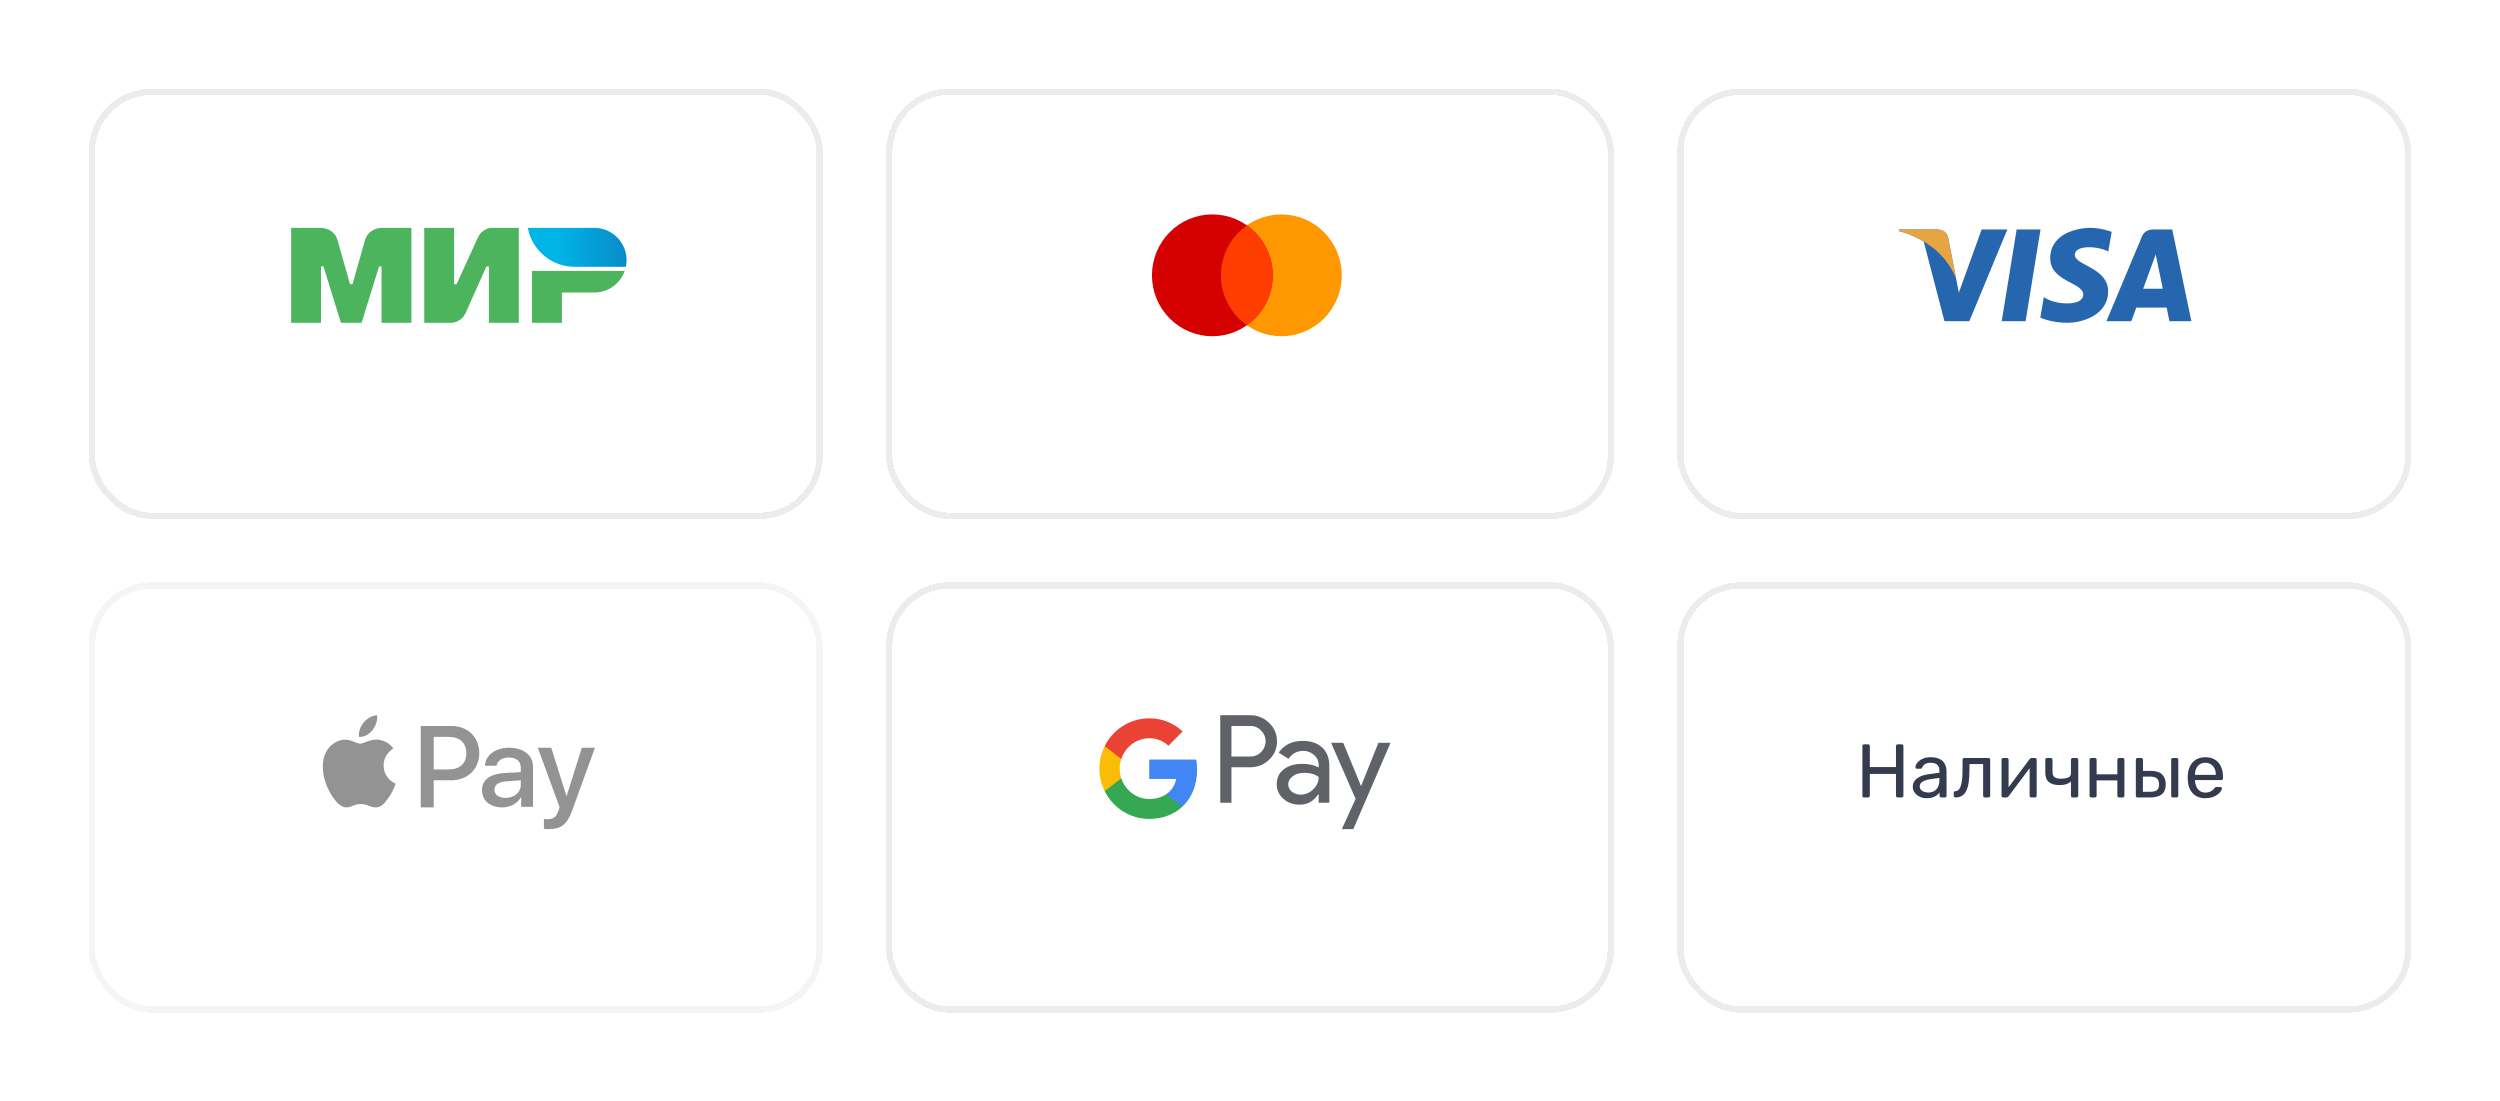 <svg width="395" height="174" viewBox="0 0 395 174" fill="none" xmlns="http://www.w3.org/2000/svg">
<g opacity="0.1" filter="url(#filter0_d_3308_2747)">
<rect x="14.5" y="10.5" width="115" height="67" rx="9.5" stroke="#343B4E" shape-rendering="crispEdges"/>
</g>
<g clip-path="url(#clip0_3308_2747)">
<path fill-rule="evenodd" clip-rule="evenodd" d="M60.282 36V36.007C60.275 36.007 58.212 36 57.661 37.972C57.157 39.779 55.735 44.771 55.696 44.908H55.303C55.303 44.908 53.849 39.806 53.337 37.965C52.787 35.993 50.717 36 50.717 36H46V51H50.717V42.092H50.913H51.11L53.862 51H57.137L59.889 42.098H60.282V51H64.999V36H60.282Z" fill="#4DB45E"/>
<path fill-rule="evenodd" clip-rule="evenodd" d="M77.511 36C77.511 36 76.129 36.124 75.481 37.572L72.139 44.908H71.746V36H67.029V51H71.484C71.484 51 72.932 50.869 73.581 49.428L76.856 42.092H77.249V51H81.966V36H77.511Z" fill="#4DB45E"/>
<path fill-rule="evenodd" clip-rule="evenodd" d="M84.062 42.812V51H88.779V46.219H93.889C96.117 46.219 98.004 44.797 98.705 42.812H84.062Z" fill="#4DB45E"/>
<path fill-rule="evenodd" clip-rule="evenodd" d="M93.889 36H83.4C83.924 38.856 86.067 41.148 88.838 41.895C89.467 42.066 90.129 42.157 90.81 42.157H98.894C98.966 41.817 98.999 41.469 98.999 41.109C98.999 38.286 96.713 36 93.889 36Z" fill="url(#paint0_linear_3308_2747)"/>
</g>
<g opacity="0.1" filter="url(#filter1_d_3308_2747)">
<rect x="140.5" y="10.5" width="114" height="67" rx="9.5" stroke="#343B4E" shape-rendering="crispEdges"/>
</g>
<path d="M202.456 33.875C201.203 33.875 199.962 34.124 198.805 34.608C197.647 35.091 196.595 35.8 195.709 36.694C194.823 37.588 194.12 38.649 193.64 39.817C193.161 40.984 192.914 42.236 192.914 43.5C192.914 44.764 193.161 46.016 193.64 47.183C194.12 48.351 194.823 49.412 195.709 50.306C196.595 51.2 197.647 51.909 198.805 52.392C199.962 52.876 201.203 53.125 202.456 53.125C203.709 53.125 204.95 52.876 206.108 52.392C207.265 51.909 208.317 51.2 209.203 50.306C210.089 49.412 210.792 48.351 211.272 47.183C211.751 46.016 211.998 44.764 211.998 43.5C211.998 42.236 211.751 40.984 211.272 39.817C210.792 38.649 210.089 37.588 209.203 36.694C208.317 35.8 207.265 35.091 206.108 34.608C204.95 34.124 203.709 33.875 202.456 33.875V33.875Z" fill="#FF9800"/>
<path d="M191.552 33.875C190.299 33.875 189.058 34.124 187.9 34.608C186.743 35.091 185.691 35.8 184.805 36.694C183.919 37.588 183.216 38.649 182.736 39.817C182.257 40.984 182.01 42.236 182.01 43.5C182.01 44.764 182.257 46.016 182.736 47.183C183.216 48.351 183.919 49.412 184.805 50.306C185.691 51.2 186.743 51.909 187.9 52.392C189.058 52.876 190.299 53.125 191.552 53.125C192.805 53.125 194.046 52.876 195.203 52.392C196.361 51.909 197.413 51.2 198.299 50.306C199.185 49.412 199.888 48.351 200.367 47.183C200.847 46.016 201.094 44.764 201.094 43.5C201.094 42.236 200.847 40.984 200.367 39.817C199.888 38.649 199.185 37.588 198.299 36.694C197.413 35.8 196.361 35.091 195.203 34.608C194.046 34.124 192.805 33.875 191.552 33.875V33.875Z" fill="#D50000"/>
<path d="M192.914 43.5C192.914 46.769 194.533 49.653 197.004 51.392C199.474 49.653 201.093 46.769 201.093 43.5C201.093 40.231 199.474 37.347 197.004 35.607C194.533 37.347 192.914 40.231 192.914 43.5Z" fill="#FF3D00"/>
<g opacity="0.1" filter="url(#filter2_d_3308_2747)">
<rect x="265.5" y="10.5" width="115" height="67" rx="9.5" stroke="#343B4E" shape-rendering="crispEdges"/>
</g>
<path d="M320.044 50.75H316.271L318.629 36.259H322.402L320.044 50.75ZM313.097 36.259L309.5 46.226L309.075 44.08L309.075 44.081L307.806 37.564C307.806 37.564 307.652 36.259 306.016 36.259H300.07L300 36.504C300 36.504 301.818 36.883 303.946 38.161L307.224 50.75H311.155L317.158 36.259H313.097ZM342.772 50.75H346.236L343.216 36.258H340.183C338.782 36.258 338.441 37.339 338.441 37.339L332.815 50.75H336.747L337.534 48.597H342.33L342.772 50.75ZM338.62 45.624L340.603 40.201L341.718 45.624H338.62ZM333.11 39.744L333.648 36.632C333.648 36.632 331.987 36 330.255 36C328.382 36 323.936 36.818 323.936 40.797C323.936 44.541 329.155 44.587 329.155 46.554C329.155 48.52 324.474 48.168 322.929 46.928L322.368 50.182C322.368 50.182 324.053 51 326.627 51C329.201 51 333.086 49.667 333.086 46.039C333.086 42.271 327.82 41.92 327.82 40.282C327.821 38.644 331.495 38.854 333.11 39.744Z" fill="#2566AF"/>
<path d="M309.075 44.079L307.806 37.563C307.806 37.563 307.652 36.258 306.016 36.258H300.07L300 36.503C300 36.503 302.858 37.096 305.599 39.315C308.22 41.436 309.075 44.079 309.075 44.079Z" fill="#E6A540"/>
<g opacity="0.5">
<rect width="116" height="68" transform="translate(14 88)" fill="white"/>
<g opacity="0.1" filter="url(#filter3_d_3308_2747)">
<rect x="14.5" y="88.5" width="115" height="67" rx="9.5" stroke="#343B4E" shape-rendering="crispEdges"/>
</g>
<path d="M59.587 113C58.869 113.034 57.983 113.49 57.476 114.13C57.012 114.682 56.614 115.579 56.715 116.421C57.526 116.491 58.337 115.999 58.843 115.376C59.342 114.735 59.672 113.877 59.587 113L59.587 113ZM66.481 114.713V127.571H68.523V123.285H71.318C73.883 123.285 75.725 121.506 75.725 118.999C75.725 116.492 73.917 114.713 71.385 114.713H66.481ZM68.523 116.427H70.888C72.648 116.427 73.683 117.374 73.683 118.999C73.683 120.623 72.657 121.571 70.888 121.571H68.523V116.427ZM59.493 116.856C58.311 116.856 57.465 117.499 56.913 117.499C56.353 117.499 55.516 116.864 54.548 116.864C53.366 116.864 52.208 117.604 51.597 118.682C50.343 120.838 51.272 124.03 52.484 125.785C53.078 126.654 53.796 127.571 54.763 127.571C55.65 127.538 55.95 127.035 57.021 127.035C58.099 127.035 58.418 127.571 59.386 127.571C60.353 127.571 60.939 126.687 61.532 125.818C62.21 124.832 62.487 123.871 62.503 123.821C62.487 123.804 60.631 123.094 60.614 120.954C60.597 119.166 62.077 118.314 62.144 118.264C61.307 117.028 59.923 116.856 59.601 116.856H59.493ZM80.412 118.142C78.271 118.142 76.689 119.338 76.631 120.983H78.445C78.594 120.201 79.336 119.689 80.353 119.689C81.585 119.689 82.281 120.251 82.281 121.286L82.283 121.999L79.762 122.131C77.422 122.269 76.155 123.207 76.155 124.835C76.155 126.48 77.463 127.573 79.337 127.573C80.603 127.573 81.777 126.946 82.31 125.952H82.352V127.474H84.216V121.155C84.217 119.322 82.719 118.142 80.412 118.142V118.142ZM84.97 118.142L88.417 127.528L88.232 128.099C87.921 129.066 87.417 129.438 86.517 129.438C86.363 129.438 86.072 129.422 85.938 129.406V130.953C86.074 130.983 86.546 131 86.694 131C88.677 131 89.611 130.256 90.427 127.998L94 118.142H91.932L89.535 125.758H89.493L87.097 118.142H84.97ZM82.283 123.285L82.276 124.028C82.276 125.217 81.243 126.064 79.877 126.064C78.803 126.064 78.121 125.56 78.121 124.787C78.121 123.989 78.779 123.524 80.037 123.451L82.283 123.285Z" fill="#272727"/>
</g>
<g opacity="0.1" filter="url(#filter4_d_3308_2747)">
<rect x="140.5" y="88.5" width="114" height="67" rx="9.5" stroke="#343B4E" shape-rendering="crispEdges"/>
</g>
<path d="M194.567 121.23V126.827H192.805V113.001H197.475C198.602 112.976 199.69 113.408 200.5 114.198C201.32 114.942 201.78 116.006 201.763 117.116C201.788 118.234 201.325 119.306 200.5 120.052C199.682 120.838 198.673 121.231 197.475 121.23H194.567ZM194.567 114.703V119.531H197.519C198.174 119.551 198.805 119.292 199.262 118.816C200.186 117.91 200.209 116.417 199.307 115.484C199.292 115.468 199.277 115.451 199.262 115.437C198.812 114.952 198.176 114.686 197.519 114.703H194.567V114.703ZM205.822 117.058C207.125 117.058 208.151 117.409 208.904 118.111C209.657 118.812 210.033 119.776 210.033 120.996V126.829H208.35V125.514H208.273C207.543 126.596 206.573 127.137 205.363 127.137C204.329 127.137 203.465 126.829 202.77 126.21C202.095 125.636 201.711 124.786 201.727 123.893C201.727 122.914 202.093 122.135 202.827 121.557C203.561 120.979 204.539 120.688 205.766 120.688C206.811 120.688 207.673 120.881 208.35 121.266V120.859C208.354 120.25 208.086 119.674 207.622 119.289C207.155 118.864 206.55 118.633 205.921 118.641C204.939 118.641 204.159 119.059 203.586 119.896L202.036 118.911C202.886 117.675 204.15 117.058 205.822 117.058ZM203.542 123.932C203.54 124.391 203.758 124.822 204.125 125.09C204.515 125.399 204.998 125.564 205.493 125.553C206.236 125.551 206.949 125.252 207.475 124.722C208.057 124.167 208.35 123.519 208.35 122.772C207.799 122.33 207.035 122.108 206.053 122.108C205.338 122.108 204.74 122.282 204.262 122.631C203.783 122.987 203.542 123.417 203.542 123.932ZM219.702 117.367L213.822 131H212.005L214.187 126.229L210.318 117.367H212.233L215.028 124.163H215.066L217.786 117.367H219.702Z" fill="#5F6368"/>
<path d="M189.143 121.623C189.143 121.081 189.099 120.542 189.008 120.008H181.58V123.067H185.834C185.658 124.054 185.09 124.927 184.261 125.48V127.467H186.801C188.287 126.087 189.143 124.042 189.143 121.623Z" fill="#4285F4"/>
<path d="M181.581 129.387C183.706 129.387 185.496 128.684 186.801 127.469L184.262 125.482C183.555 125.966 182.645 126.242 181.581 126.242C179.527 126.242 177.784 124.844 177.159 122.963H174.545V125.01C175.883 127.695 178.604 129.387 181.581 129.387Z" fill="#34A853"/>
<path d="M177.161 122.962C176.831 121.977 176.831 120.907 177.161 119.92V117.875H174.545C173.428 120.121 173.428 122.765 174.545 125.011L177.161 122.962Z" fill="#FBBC04"/>
<path d="M181.581 116.644C182.704 116.627 183.788 117.053 184.602 117.835L186.851 115.569C185.425 114.219 183.538 113.477 181.581 113.498C178.604 113.498 175.881 115.193 174.545 117.876L177.161 119.923C177.784 118.04 179.527 116.644 181.581 116.644Z" fill="#EA4335"/>
<g opacity="0.1" filter="url(#filter5_d_3308_2747)">
<rect x="265.5" y="88.5" width="115" height="67" rx="9.5" stroke="#343B4E" shape-rendering="crispEdges"/>
</g>
<path d="M294.535 126C294.447 126 294.379 125.976 294.331 125.928C294.283 125.872 294.259 125.804 294.259 125.724V117.888C294.259 117.8 294.283 117.732 294.331 117.684C294.379 117.628 294.447 117.6 294.535 117.6H295.147C295.235 117.6 295.303 117.628 295.351 117.684C295.407 117.732 295.435 117.8 295.435 117.888V121.2H299.563V117.888C299.563 117.8 299.587 117.732 299.635 117.684C299.691 117.628 299.759 117.6 299.839 117.6H300.451C300.539 117.6 300.607 117.628 300.655 117.684C300.711 117.732 300.739 117.8 300.739 117.888V125.724C300.739 125.804 300.711 125.872 300.655 125.928C300.607 125.976 300.539 126 300.451 126H299.839C299.759 126 299.691 125.976 299.635 125.928C299.587 125.872 299.563 125.804 299.563 125.724V122.28H295.435V125.724C295.435 125.804 295.407 125.872 295.351 125.928C295.303 125.976 295.235 126 295.147 126H294.535ZM304.398 126.12C303.998 126.12 303.634 126.04 303.306 125.88C302.978 125.72 302.714 125.504 302.514 125.232C302.314 124.96 302.214 124.652 302.214 124.308C302.214 123.756 302.438 123.316 302.886 122.988C303.334 122.66 303.918 122.444 304.638 122.34L306.426 122.088V121.74C306.426 121.356 306.314 121.056 306.09 120.84C305.874 120.624 305.518 120.516 305.022 120.516C304.662 120.516 304.37 120.588 304.146 120.732C303.93 120.876 303.778 121.06 303.69 121.284C303.642 121.404 303.558 121.464 303.438 121.464H302.898C302.81 121.464 302.742 121.44 302.694 121.392C302.654 121.336 302.634 121.272 302.634 121.2C302.634 121.08 302.678 120.932 302.766 120.756C302.862 120.58 303.006 120.408 303.198 120.24C303.39 120.072 303.634 119.932 303.93 119.82C304.234 119.7 304.602 119.64 305.034 119.64C305.514 119.64 305.918 119.704 306.246 119.832C306.574 119.952 306.83 120.116 307.014 120.324C307.206 120.532 307.342 120.768 307.422 121.032C307.51 121.296 307.554 121.564 307.554 121.836V125.724C307.554 125.804 307.526 125.872 307.47 125.928C307.422 125.976 307.358 126 307.278 126H306.726C306.638 126 306.57 125.976 306.522 125.928C306.474 125.872 306.45 125.804 306.45 125.724V125.208C306.346 125.352 306.206 125.496 306.03 125.64C305.854 125.776 305.634 125.892 305.37 125.988C305.106 126.076 304.782 126.12 304.398 126.12ZM304.65 125.22C304.978 125.22 305.278 125.152 305.55 125.016C305.822 124.872 306.034 124.652 306.186 124.356C306.346 124.06 306.426 123.688 306.426 123.24V122.904L305.034 123.108C304.466 123.188 304.038 123.324 303.75 123.516C303.462 123.7 303.318 123.936 303.318 124.224C303.318 124.448 303.382 124.636 303.51 124.788C303.646 124.932 303.814 125.04 304.014 125.112C304.222 125.184 304.434 125.22 304.65 125.22ZM308.979 126C308.899 126 308.831 125.972 308.775 125.916C308.719 125.86 308.691 125.792 308.691 125.712V125.268C308.691 125.1 308.775 125.012 308.943 125.004C309.191 124.996 309.399 124.88 309.567 124.656C309.735 124.424 309.863 124.06 309.951 123.564C310.039 123.06 310.083 122.396 310.083 121.572V120.036C310.083 119.956 310.107 119.892 310.155 119.844C310.211 119.788 310.279 119.76 310.359 119.76H314.175C314.255 119.76 314.319 119.788 314.367 119.844C314.423 119.892 314.451 119.956 314.451 120.036V125.724C314.451 125.804 314.423 125.872 314.367 125.928C314.319 125.976 314.255 126 314.175 126H313.599C313.519 126 313.455 125.976 313.407 125.928C313.359 125.872 313.335 125.804 313.335 125.724V120.72H311.175V121.704C311.175 122.472 311.131 123.132 311.043 123.684C310.955 124.228 310.819 124.672 310.635 125.016C310.459 125.352 310.231 125.6 309.951 125.76C309.679 125.92 309.355 126 308.979 126ZM316.504 126C316.432 126 316.368 125.976 316.312 125.928C316.264 125.872 316.24 125.812 316.24 125.748V120.036C316.24 119.956 316.264 119.892 316.312 119.844C316.368 119.788 316.436 119.76 316.516 119.76H317.092C317.172 119.76 317.236 119.788 317.284 119.844C317.332 119.892 317.356 119.956 317.356 120.036V125.124L317.044 124.8L320.68 119.94C320.72 119.892 320.764 119.852 320.812 119.82C320.86 119.78 320.92 119.76 320.992 119.76H321.544C321.608 119.76 321.664 119.784 321.712 119.832C321.768 119.88 321.796 119.936 321.796 120V125.724C321.796 125.804 321.768 125.872 321.712 125.928C321.664 125.976 321.6 126 321.52 126H320.956C320.868 126 320.8 125.976 320.752 125.928C320.704 125.872 320.68 125.804 320.68 125.724V120.936L321.016 120.924L317.356 125.82C317.324 125.86 317.284 125.9 317.236 125.94C317.188 125.98 317.124 126 317.044 126H316.504ZM327.488 126C327.4 126 327.332 125.976 327.284 125.928C327.236 125.872 327.212 125.804 327.212 125.724V123.468C326.996 123.668 326.732 123.816 326.42 123.912C326.116 124 325.768 124.044 325.376 124.044C324.672 124.044 324.124 123.888 323.732 123.576C323.348 123.264 323.156 122.76 323.156 122.064V120.036C323.156 119.956 323.18 119.892 323.228 119.844C323.284 119.788 323.352 119.76 323.432 119.76H324.02C324.1 119.76 324.164 119.788 324.212 119.844C324.268 119.892 324.296 119.956 324.296 120.036V121.992C324.296 122.352 324.4 122.616 324.608 122.784C324.824 122.952 325.152 123.036 325.592 123.036C326.08 123.036 326.472 122.976 326.768 122.856C327.064 122.728 327.212 122.504 327.212 122.184V120.036C327.212 119.956 327.236 119.892 327.284 119.844C327.332 119.788 327.4 119.76 327.488 119.76H328.088C328.168 119.76 328.232 119.788 328.28 119.844C328.336 119.892 328.364 119.956 328.364 120.036V125.724C328.364 125.804 328.336 125.872 328.28 125.928C328.232 125.976 328.168 126 328.088 126H327.488ZM330.426 126C330.346 126 330.278 125.976 330.222 125.928C330.174 125.872 330.15 125.804 330.15 125.724V120.036C330.15 119.956 330.174 119.892 330.222 119.844C330.278 119.788 330.346 119.76 330.426 119.76H331.002C331.082 119.76 331.146 119.788 331.194 119.844C331.242 119.892 331.266 119.956 331.266 120.036V122.34H334.542V120.036C334.542 119.956 334.566 119.892 334.614 119.844C334.67 119.788 334.738 119.76 334.818 119.76H335.382C335.462 119.76 335.526 119.788 335.574 119.844C335.63 119.892 335.658 119.956 335.658 120.036V125.724C335.658 125.804 335.63 125.872 335.574 125.928C335.526 125.976 335.462 126 335.382 126H334.818C334.738 126 334.67 125.976 334.614 125.928C334.566 125.872 334.542 125.804 334.542 125.724V123.3H331.266V125.724C331.266 125.804 331.242 125.872 331.194 125.928C331.146 125.976 331.082 126 331.002 126H330.426ZM337.738 126C337.658 126 337.59 125.976 337.534 125.928C337.486 125.872 337.462 125.804 337.462 125.724V120.036C337.462 119.956 337.486 119.892 337.534 119.844C337.59 119.788 337.658 119.76 337.738 119.76H338.314C338.394 119.76 338.458 119.788 338.506 119.844C338.562 119.892 338.59 119.956 338.59 120.036V121.8H339.838C340.654 121.8 341.25 121.992 341.626 122.376C342.002 122.76 342.19 123.28 342.19 123.936C342.19 124.64 341.982 125.16 341.566 125.496C341.15 125.832 340.526 126 339.694 126H337.738ZM338.578 125.1H339.73C340.218 125.1 340.574 125.016 340.798 124.848C341.022 124.672 341.134 124.368 341.134 123.936C341.134 123.52 341.026 123.212 340.81 123.012C340.594 122.804 340.234 122.7 339.73 122.7H338.578V125.1ZM343.318 126C343.238 126 343.17 125.976 343.114 125.928C343.066 125.872 343.042 125.804 343.042 125.724V120.036C343.042 119.956 343.066 119.892 343.114 119.844C343.17 119.788 343.238 119.76 343.318 119.76H343.894C343.974 119.76 344.038 119.788 344.086 119.844C344.142 119.892 344.17 119.956 344.17 120.036V125.724C344.17 125.804 344.142 125.872 344.086 125.928C344.038 125.976 343.974 126 343.894 126H343.318ZM348.442 126.12C347.618 126.12 346.962 125.868 346.474 125.364C345.986 124.852 345.718 124.156 345.67 123.276C345.662 123.172 345.658 123.04 345.658 122.88C345.658 122.712 345.662 122.576 345.67 122.472C345.702 121.904 345.834 121.408 346.066 120.984C346.298 120.552 346.614 120.22 347.014 119.988C347.422 119.756 347.898 119.64 348.442 119.64C349.05 119.64 349.558 119.768 349.966 120.024C350.382 120.28 350.698 120.644 350.914 121.116C351.13 121.588 351.238 122.14 351.238 122.772V122.976C351.238 123.064 351.21 123.132 351.154 123.18C351.106 123.228 351.042 123.252 350.962 123.252H346.81C346.81 123.26 346.81 123.276 346.81 123.3C346.81 123.324 346.81 123.344 346.81 123.36C346.826 123.688 346.898 123.996 347.026 124.284C347.154 124.564 347.338 124.792 347.578 124.968C347.818 125.144 348.106 125.232 348.442 125.232C348.73 125.232 348.97 125.188 349.162 125.1C349.354 125.012 349.51 124.916 349.63 124.812C349.75 124.7 349.83 124.616 349.87 124.56C349.942 124.456 349.998 124.396 350.038 124.38C350.078 124.356 350.142 124.344 350.23 124.344H350.806C350.886 124.344 350.95 124.368 350.998 124.416C351.054 124.456 351.078 124.516 351.07 124.596C351.062 124.716 350.998 124.864 350.878 125.04C350.758 125.208 350.586 125.376 350.362 125.544C350.138 125.712 349.866 125.852 349.546 125.964C349.226 126.068 348.858 126.12 348.442 126.12ZM346.81 122.424H350.098V122.388C350.098 122.028 350.03 121.708 349.894 121.428C349.766 121.148 349.578 120.928 349.33 120.768C349.082 120.6 348.786 120.516 348.442 120.516C348.098 120.516 347.802 120.6 347.554 120.768C347.314 120.928 347.13 121.148 347.002 121.428C346.874 121.708 346.81 122.028 346.81 122.388V122.424Z" fill="#343B4E"/>
<defs>
<filter id="filter0_d_3308_2747" x="0" y="0" width="144" height="96" filterUnits="userSpaceOnUse" color-interpolation-filters="sRGB">
<feFlood flood-opacity="0" result="BackgroundImageFix"/>
<feColorMatrix in="SourceAlpha" type="matrix" values="0 0 0 0 0 0 0 0 0 0 0 0 0 0 0 0 0 0 127 0" result="hardAlpha"/>
<feMorphology radius="27" operator="erode" in="SourceAlpha" result="effect1_dropShadow_3308_2747"/>
<feOffset dy="4"/>
<feGaussianBlur stdDeviation="20.5"/>
<feComposite in2="hardAlpha" operator="out"/>
<feColorMatrix type="matrix" values="0 0 0 0 0 0 0 0 0 0 0 0 0 0 0 0 0 0 0.2 0"/>
<feBlend mode="normal" in2="BackgroundImageFix" result="effect1_dropShadow_3308_2747"/>
<feBlend mode="normal" in="SourceGraphic" in2="effect1_dropShadow_3308_2747" result="shape"/>
</filter>
<filter id="filter1_d_3308_2747" x="126" y="0" width="143" height="96" filterUnits="userSpaceOnUse" color-interpolation-filters="sRGB">
<feFlood flood-opacity="0" result="BackgroundImageFix"/>
<feColorMatrix in="SourceAlpha" type="matrix" values="0 0 0 0 0 0 0 0 0 0 0 0 0 0 0 0 0 0 127 0" result="hardAlpha"/>
<feMorphology radius="27" operator="erode" in="SourceAlpha" result="effect1_dropShadow_3308_2747"/>
<feOffset dy="4"/>
<feGaussianBlur stdDeviation="20.5"/>
<feComposite in2="hardAlpha" operator="out"/>
<feColorMatrix type="matrix" values="0 0 0 0 0 0 0 0 0 0 0 0 0 0 0 0 0 0 0.2 0"/>
<feBlend mode="normal" in2="BackgroundImageFix" result="effect1_dropShadow_3308_2747"/>
<feBlend mode="normal" in="SourceGraphic" in2="effect1_dropShadow_3308_2747" result="shape"/>
</filter>
<filter id="filter2_d_3308_2747" x="251" y="0" width="144" height="96" filterUnits="userSpaceOnUse" color-interpolation-filters="sRGB">
<feFlood flood-opacity="0" result="BackgroundImageFix"/>
<feColorMatrix in="SourceAlpha" type="matrix" values="0 0 0 0 0 0 0 0 0 0 0 0 0 0 0 0 0 0 127 0" result="hardAlpha"/>
<feMorphology radius="27" operator="erode" in="SourceAlpha" result="effect1_dropShadow_3308_2747"/>
<feOffset dy="4"/>
<feGaussianBlur stdDeviation="20.5"/>
<feComposite in2="hardAlpha" operator="out"/>
<feColorMatrix type="matrix" values="0 0 0 0 0 0 0 0 0 0 0 0 0 0 0 0 0 0 0.2 0"/>
<feBlend mode="normal" in2="BackgroundImageFix" result="effect1_dropShadow_3308_2747"/>
<feBlend mode="normal" in="SourceGraphic" in2="effect1_dropShadow_3308_2747" result="shape"/>
</filter>
<filter id="filter3_d_3308_2747" x="0" y="78" width="144" height="96" filterUnits="userSpaceOnUse" color-interpolation-filters="sRGB">
<feFlood flood-opacity="0" result="BackgroundImageFix"/>
<feColorMatrix in="SourceAlpha" type="matrix" values="0 0 0 0 0 0 0 0 0 0 0 0 0 0 0 0 0 0 127 0" result="hardAlpha"/>
<feMorphology radius="27" operator="erode" in="SourceAlpha" result="effect1_dropShadow_3308_2747"/>
<feOffset dy="4"/>
<feGaussianBlur stdDeviation="20.5"/>
<feComposite in2="hardAlpha" operator="out"/>
<feColorMatrix type="matrix" values="0 0 0 0 0 0 0 0 0 0 0 0 0 0 0 0 0 0 0.2 0"/>
<feBlend mode="normal" in2="BackgroundImageFix" result="effect1_dropShadow_3308_2747"/>
<feBlend mode="normal" in="SourceGraphic" in2="effect1_dropShadow_3308_2747" result="shape"/>
</filter>
<filter id="filter4_d_3308_2747" x="126" y="78" width="143" height="96" filterUnits="userSpaceOnUse" color-interpolation-filters="sRGB">
<feFlood flood-opacity="0" result="BackgroundImageFix"/>
<feColorMatrix in="SourceAlpha" type="matrix" values="0 0 0 0 0 0 0 0 0 0 0 0 0 0 0 0 0 0 127 0" result="hardAlpha"/>
<feMorphology radius="27" operator="erode" in="SourceAlpha" result="effect1_dropShadow_3308_2747"/>
<feOffset dy="4"/>
<feGaussianBlur stdDeviation="20.5"/>
<feComposite in2="hardAlpha" operator="out"/>
<feColorMatrix type="matrix" values="0 0 0 0 0 0 0 0 0 0 0 0 0 0 0 0 0 0 0.2 0"/>
<feBlend mode="normal" in2="BackgroundImageFix" result="effect1_dropShadow_3308_2747"/>
<feBlend mode="normal" in="SourceGraphic" in2="effect1_dropShadow_3308_2747" result="shape"/>
</filter>
<filter id="filter5_d_3308_2747" x="251" y="78" width="144" height="96" filterUnits="userSpaceOnUse" color-interpolation-filters="sRGB">
<feFlood flood-opacity="0" result="BackgroundImageFix"/>
<feColorMatrix in="SourceAlpha" type="matrix" values="0 0 0 0 0 0 0 0 0 0 0 0 0 0 0 0 0 0 127 0" result="hardAlpha"/>
<feMorphology radius="27" operator="erode" in="SourceAlpha" result="effect1_dropShadow_3308_2747"/>
<feOffset dy="4"/>
<feGaussianBlur stdDeviation="20.5"/>
<feComposite in2="hardAlpha" operator="out"/>
<feColorMatrix type="matrix" values="0 0 0 0 0 0 0 0 0 0 0 0 0 0 0 0 0 0 0.2 0"/>
<feBlend mode="normal" in2="BackgroundImageFix" result="effect1_dropShadow_3308_2747"/>
<feBlend mode="normal" in="SourceGraphic" in2="effect1_dropShadow_3308_2747" result="shape"/>
</filter>
<linearGradient id="paint0_linear_3308_2747" x1="83.402" y1="39.079" x2="98.999" y2="39.079" gradientUnits="userSpaceOnUse">
<stop offset="0.3" stop-color="#00B4E6"/>
<stop offset="1" stop-color="#088CCB"/>
</linearGradient>
<clipPath id="clip0_3308_2747">
<rect width="53" height="15" fill="white" transform="translate(46 36)"/>
</clipPath>
</defs>
</svg>
